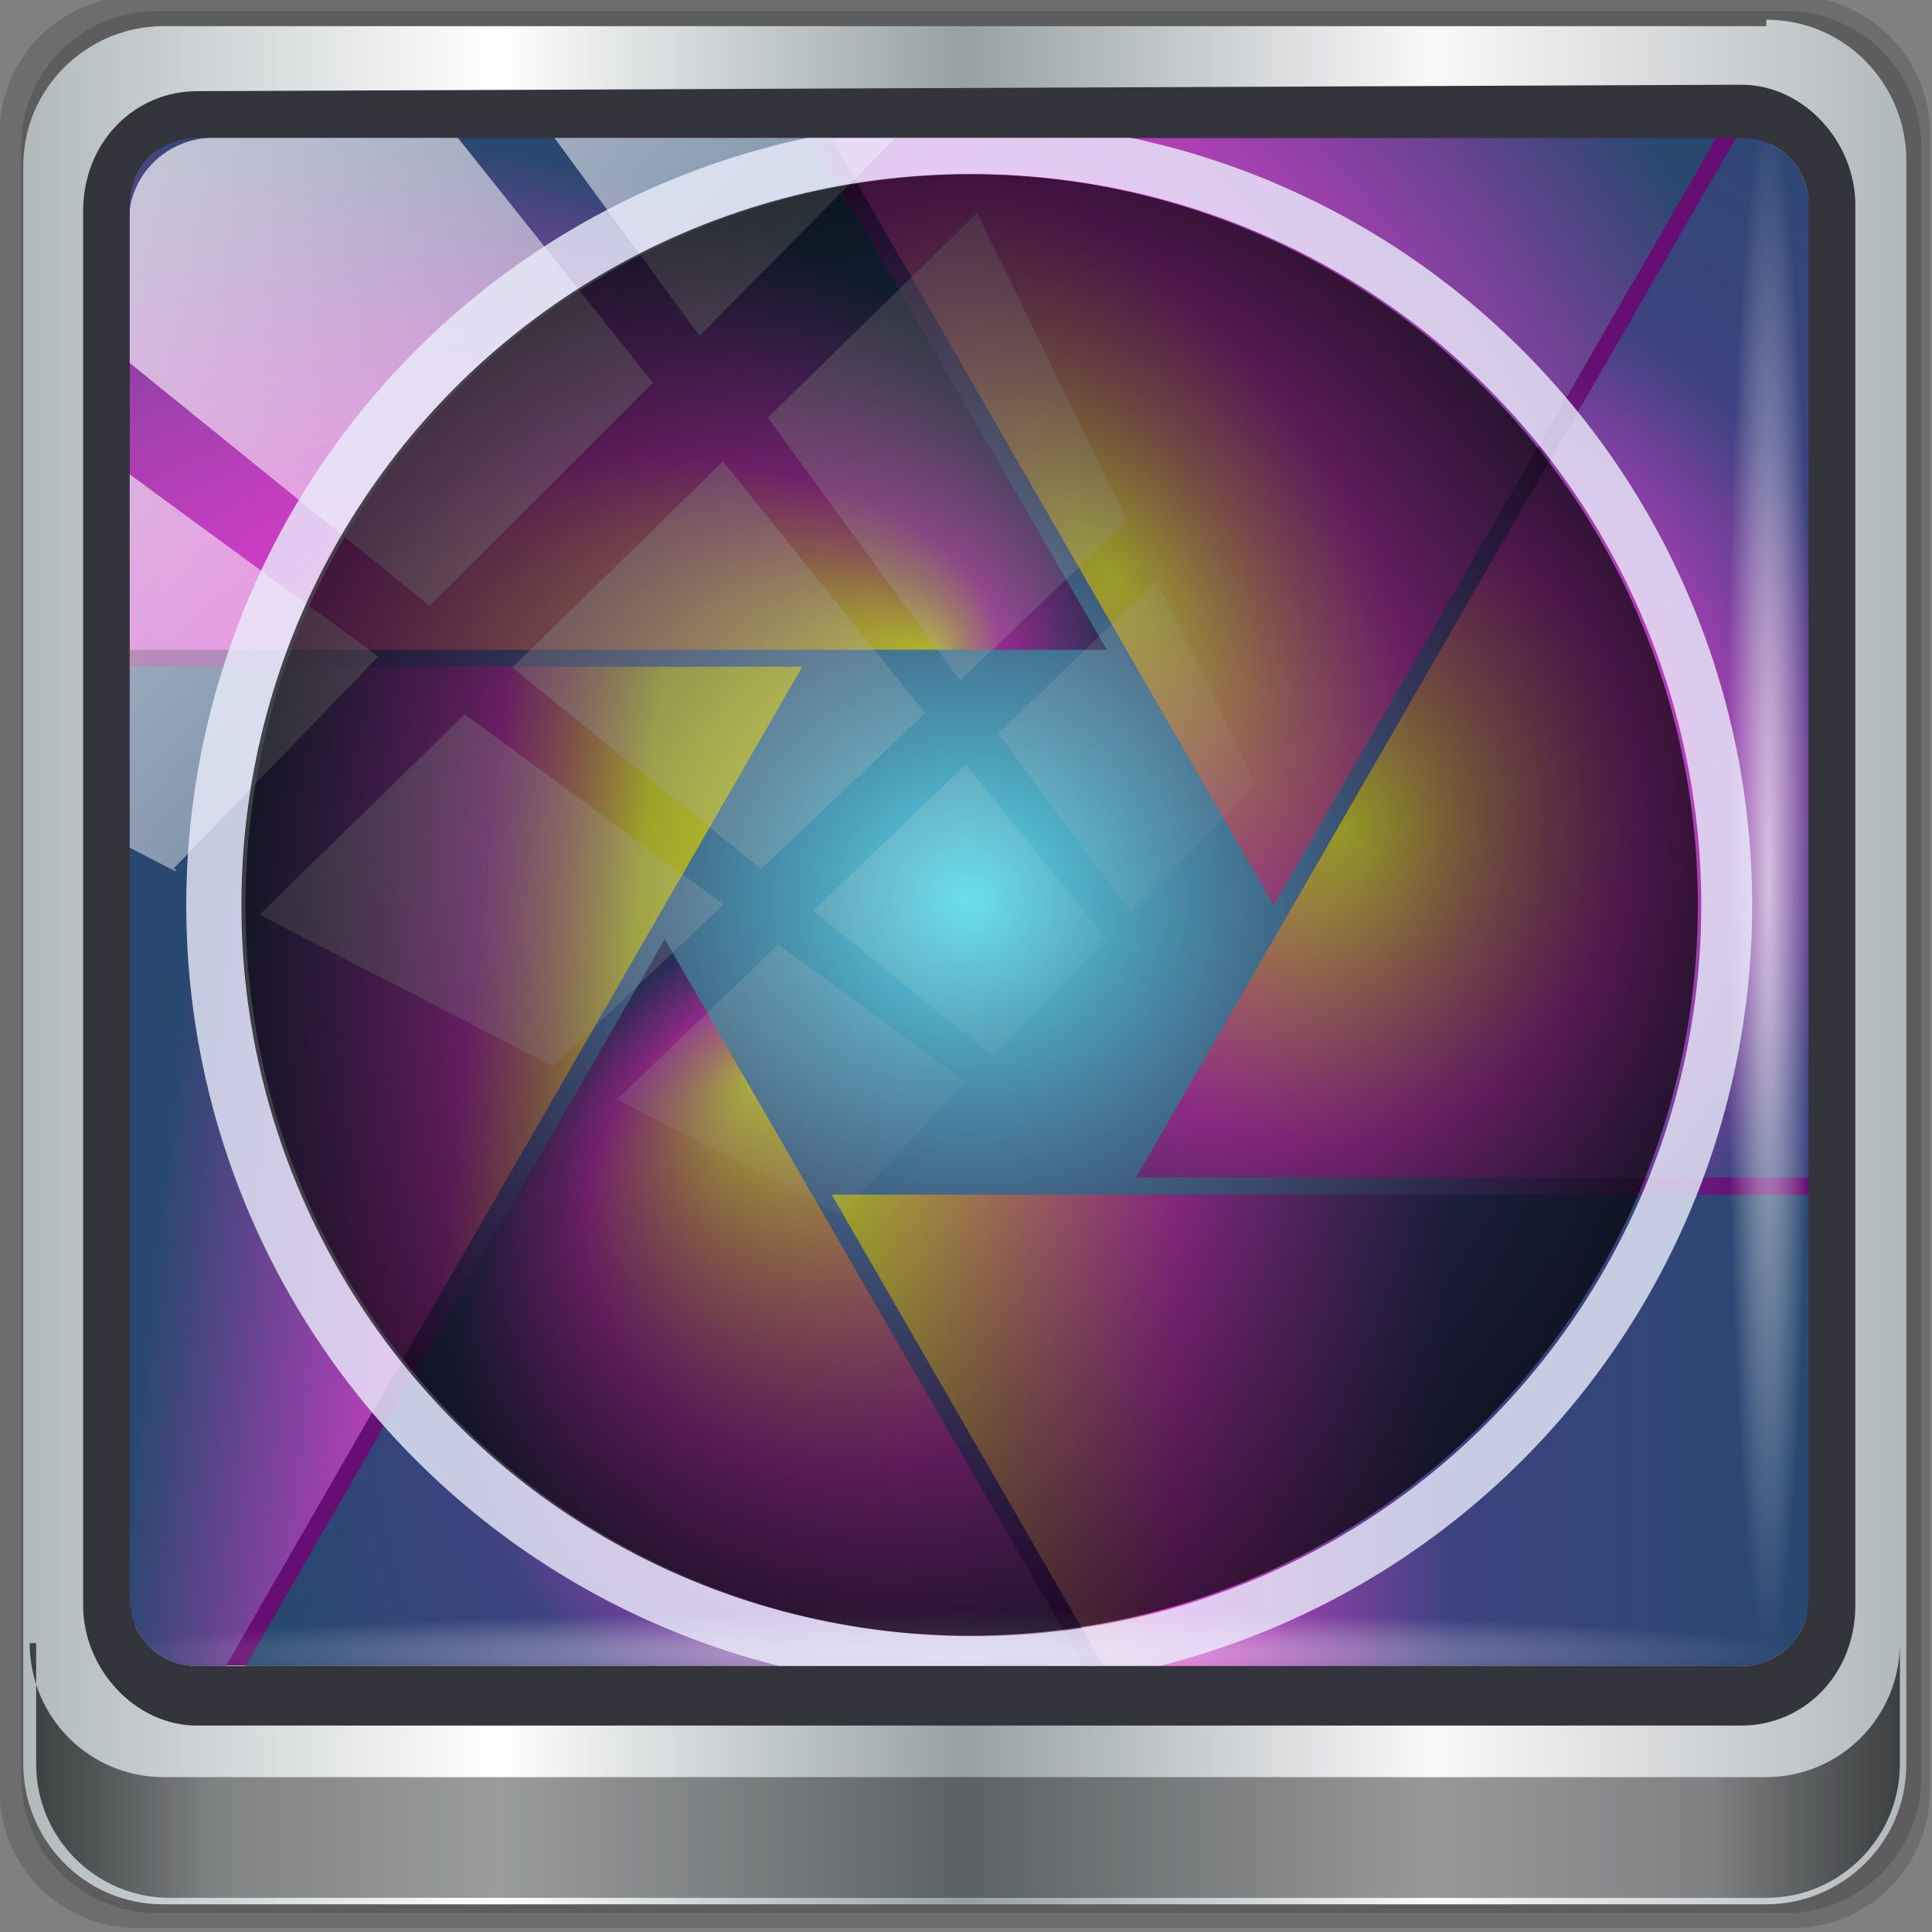 <?xml version="1.0" encoding="UTF-8" standalone="no"?>
<!-- Created with Inkscape (http://www.inkscape.org/) -->

<svg
   xmlns:dc="http://purl.org/dc/elements/1.1/"
   xmlns:cc="http://creativecommons.org/ns#"
   xmlns:rdf="http://www.w3.org/1999/02/22-rdf-syntax-ns#"
   xmlns:svg="http://www.w3.org/2000/svg"
   xmlns="http://www.w3.org/2000/svg"
   xmlns:xlink="http://www.w3.org/1999/xlink"
   xmlns:sodipodi="http://sodipodi.sourceforge.net/DTD/sodipodi-0.dtd"
   xmlns:inkscape="http://www.inkscape.org/namespaces/inkscape"
   width="96"
   height="96"
   viewBox="0 0 96 96"
   version="1.1"
   id="svg1072"
   inkscape:version="0.92.2 5c3e80d, 2017-08-06"
   sodipodi:docname="unity-lens-photos.svg">
  <rect x="0" y="0" width="96" height="96" fill="#808080" stroke="none"/>
  <defs
     id="defs1066">
    <linearGradient
       id="linearGradient6139-0">
      <stop
         style="stop-color:#beb0b0;stop-opacity:1"
         offset="0"
         id="stop6141-2" />
      <stop
         id="stop6151-0"
         offset="0.25"
         style="stop-color:#ffffff;stop-opacity:1;" />
      <stop
         id="stop6147-1"
         offset="0.5"
         style="stop-color:#a69494;stop-opacity:1" />
      <stop
         style="stop-color:#fbf9f9;stop-opacity:1;"
         offset="0.75"
         id="stop6149-4" />
      <stop
         style="stop-color:#bdb1b1;stop-opacity:1"
         offset="1"
         id="stop6143-4" />
    </linearGradient>
    <linearGradient
       id="linearGradient3832-0-6-1-1">
      <stop
         id="stop3834-6-3-7-1"
         offset="0"
         style="stop-color:#000000;stop-opacity:1;" />
      <stop
         style="stop-color:#000000;stop-opacity:0.588;"
         offset="0.1"
         id="stop3872-2-4" />
      <stop
         id="stop3844-6-2-7-6"
         offset="0.9"
         style="stop-color:#000000;stop-opacity:0.588;" />
      <stop
         id="stop3836-5-0-2-9"
         offset="1"
         style="stop-color:#000000;stop-opacity:1;" />
    </linearGradient>
    <linearGradient
       id="linearGradient3737">
      <stop
         id="stop3739"
         style="stop-color:#ffffff;stop-opacity:1"
         offset="0" />
      <stop
         id="stop3741"
         style="stop-color:#ffffff;stop-opacity:0"
         offset="1" />
    </linearGradient>
    <linearGradient
       gradientTransform="scale(1.006,0.994)"
       gradientUnits="userSpaceOnUse"
       id="ButtonShadow"
       y2="7.017"
       x2="45.448"
       y1="92.54"
       x1="45.448">
      <stop
         offset="0"
         style="stop-color:#000000;stop-opacity:1"
         id="stop3750" />
      <stop
         offset="1"
         style="stop-color:#000000;stop-opacity:0.588"
         id="stop3752" />
    </linearGradient>
    <filter
       style="color-interpolation-filters:sRGB"
       id="filter3174-7">
      <feGaussianBlur
         stdDeviation="1.71"
         id="feGaussianBlur3176-5" />
    </filter>
    <linearGradient
       id="linearGradient3811">
      <stop
         style="stop-color:#505050;stop-opacity:1;"
         offset="0"
         id="stop3813" />
      <stop
         id="stop3820-1"
         offset="0.5"
         style="stop-color:#141414;stop-opacity:1;" />
      <stop
         style="stop-color:#505050;stop-opacity:1;"
         offset="1"
         id="stop3815" />
    </linearGradient>
    <linearGradient
       id="linearGradient3858">
      <stop
         style="stop-color:#ae74e0;stop-opacity:1;"
         offset="0"
         id="stop3860" />
      <stop
         id="stop3868"
         offset="0.866"
         style="stop-color:#ae74e0;stop-opacity:1;" />
      <stop
         id="stop3866"
         offset="0.939"
         style="stop-color:#e1b0ff;stop-opacity:1;" />
      <stop
         style="stop-color:#765599;stop-opacity:1;"
         offset="1"
         id="stop3862-3" />
    </linearGradient>
    <linearGradient
       id="linearGradient3848-0">
      <stop
         style="stop-color:#e0c3ff;stop-opacity:1;"
         offset="0"
         id="stop3850-4" />
      <stop
         id="stop3856"
         offset="0.892"
         style="stop-color:#e0c3ff;stop-opacity:1;" />
      <stop
         style="stop-color:#7c5fac;stop-opacity:1;"
         offset="1"
         id="stop3852-3" />
    </linearGradient>
    <linearGradient
       id="linearGradient3894">
      <stop
         style="stop-color:#5defff;stop-opacity:1;"
         offset="0"
         id="stop3896" />
      <stop
         style="stop-color:#660e73;stop-opacity:1;"
         offset="1"
         id="stop3898" />
    </linearGradient>
    <radialGradient
       inkscape:collect="always"
       xlink:href="#linearGradient3903"
       id="radialGradient4034"
       gradientUnits="userSpaceOnUse"
       cx="50.936"
       cy="49.822"
       fx="50.936"
       fy="49.822"
       r="13.237"
       gradientTransform="matrix(2.812,0,0,2.943,-127.332,838.501)" />
    <linearGradient
       id="linearGradient3903">
      <stop
         style="stop-color:#000000;stop-opacity:0.098;"
         offset="0"
         id="stop3905" />
      <stop
         style="stop-color:#000000;stop-opacity:1;"
         offset="1"
         id="stop3907" />
    </linearGradient>
    <linearGradient
       id="linearGradient3874-2">
      <stop
         style="stop-color:#ffffff;stop-opacity:0.588;"
         offset="0"
         id="stop3876-6" />
      <stop
         style="stop-color:#ffffff;stop-opacity:0;"
         offset="1"
         id="stop3878-07" />
    </linearGradient>
    <linearGradient
       id="linearGradient3847-0">
      <stop
         style="stop-color:#f5ff46;stop-opacity:1;"
         offset="0"
         id="stop3849-0" />
      <stop
         style="stop-color:#30830f;stop-opacity:1;"
         offset="1"
         id="stop3851-2" />
    </linearGradient>
    <clipPath
       clipPathUnits="userSpaceOnUse"
       id="clipPath4156-4-1">
      <path
         style="opacity:0.6;fill:#ffffff;fill-opacity:1;stroke:none"
         d="m 27.046,-55.695 -14.214,13.321 h 0.061 l 15.653,21.771 10.231,-10.546 C 38.562,-32.302 27.468,-54.819 27.046,-55.695 Z M 9.647,-39.383 -5.241,-25.321 15.988,-7.806 26.372,-18.383 Z m 31.491,12.951 -9.741,9.714 8.945,12.458 7.781,-7.555 z m -49.84,4.379 -13.754,12.982 26.283,13.846 0.061,-0.062 -0.123,-0.062 L 13.599,-5.401 -8.702,-22.053 Z m 38.015,7.401 -9.803,9.775 11.579,9.559 7.628,-7.401 -8.669,-11.009 z m 20.187,5.674 -7.383,7.216 6.188,8.542 5.82,-6.137 z m -32.195,6.322 -9.557,9.498 13.662,7.185 7.934,-7.678 z m 23.312,2.374 -7.107,6.938 8.363,6.907 5.361,-5.674 -0.061,-0.092 -0.092,0.123 -6.464,-8.203 z m -8.73,8.542 -7.505,7.339 10.354,5.458 c 1.397,-1.321 5.675,-6.123 5.851,-6.322 z"
         id="path4158-0-8"
         inkscape:connector-curvature="0" />
    </clipPath>
    <linearGradient
       id="linearGradient1190">
      <stop
         stop-color="#f4fd3f"
         offset="0"
         id="stop1180" />
      <stop
         stop-color="#e1957e"
         offset=".177"
         id="stop1182" />
      <stop
         stop-color="#d03dc6"
         offset=".354"
         id="stop1184" />
      <stop
         stop-color="#284870"
         offset="1"
         id="stop1188" />
    </linearGradient>
    <linearGradient
       id="c">
      <stop
         id="stop2"
         offset="0"
         stop-color="#f4fd3f" />
      <stop
         id="stop4"
         offset=".177"
         stop-color="#e1957e" />
      <stop
         id="stop6"
         offset=".354"
         stop-color="#d03dc6" />
      <stop
         id="stop8"
         offset=".632"
         stop-color="#3d4380" />
      <stop
         id="stop10"
         offset="1"
         stop-color="#284870" />
    </linearGradient>
    <radialGradient
       gradientUnits="userSpaceOnUse"
       gradientTransform="matrix(1.845,0,0,1.845,-103.854,-23.812)"
       r="32"
       cy="21.075"
       cx="18.161"
       id="b">
      <stop
         id="stop13"
         offset="0"
         stop-color="#294c79" />
      <stop
         id="stop15"
         offset="1"
         stop-color="#27456a" />
    </radialGradient>
    <radialGradient
       gradientUnits="userSpaceOnUse"
       gradientTransform="matrix(1.1,0,0,1.114,40.804,-80.284)"
       r="26"
       cy="37.065"
       cx="21.529"
       id="a">
      <stop
         id="stop18"
         offset="0"
         stop-color="#27538f" />
      <stop
         id="stop20"
         offset="1"
         stop-color="#923999" />
    </radialGradient>
    <radialGradient
       xlink:href="#c"
       gradientUnits="userSpaceOnUse"
       gradientTransform="matrix(2,9.5928e-8,-1.0155e-6,1.653,-15.917,-21.881)"
       fy="27.995"
       fx="23.392"
       r="15.31"
       cy="27.763"
       cx="10.959"
       id="i" />
    <radialGradient
       xlink:href="#c"
       gradientUnits="userSpaceOnUse"
       gradientTransform="matrix(0,1.924,-3.023,3.3538e-6,92.792,51.367)"
       fx="-12.936"
       r="13"
       cy="21.473"
       cx="-8.168"
       id="h" />
    <radialGradient
       xlink:href="#c"
       gradientUnits="userSpaceOnUse"
       gradientTransform="matrix(1.211,-0.699,0.687,1.19,28.398,19.575)"
       fy="9.702"
       fx="-7.784"
       r="15.021"
       cy="19.982"
       cx="-7.838"
       id="g" />
    <radialGradient
       xlink:href="#c"
       gradientUnits="userSpaceOnUse"
       gradientTransform="matrix(1.178,3.0379e-6,0,0.85,-4.051,52.61)"
       r="26"
       cy="-15.179"
       cx="40.561"
       id="f" />
    <radialGradient
       xlink:href="#c"
       gradientUnits="userSpaceOnUse"
       gradientTransform="matrix(1.4,0.793,-1.19,2.103,35.283,-41.775)"
       r="15.021"
       cy="24.005"
       cx="25.954"
       id="e" />
    <radialGradient
       xlink:href="#c"
       gradientUnits="userSpaceOnUse"
       gradientTransform="matrix(1.128,2.077,-1.527,0.829,42.192,-40.939)"
       r="15.31"
       cy="20.3"
       cx="22.08"
       id="d" />
    <linearGradient
       y2="47"
       x2="90"
       y1="47"
       x1="6"
       gradientTransform="matrix(1.107,0,0,1.107,-5.143,-4.036)"
       gradientUnits="userSpaceOnUse"
       id="linearGradient4071-3"
       xlink:href="#linearGradient6139-0-6"
       inkscape:collect="always" />
    <linearGradient
       id="linearGradient6139-0-6">
      <stop
         style="stop-color:#b2babc;stop-opacity:1"
         offset="0"
         id="stop6141-2-7" />
      <stop
         id="stop6151-0-5"
         offset="0.25"
         style="stop-color:#ffffff;stop-opacity:1;" />
      <stop
         id="stop6147-1-3"
         offset="0.5"
         style="stop-color:#96a1a4;stop-opacity:1" />
      <stop
         style="stop-color:#fbf9f9;stop-opacity:1;"
         offset="0.75"
         id="stop6149-4-5" />
      <stop
         style="stop-color:#b2b9bc;stop-opacity:1"
         offset="1"
         id="stop6143-4-6" />
    </linearGradient>
    <linearGradient
       gradientUnits="userSpaceOnUse"
       y2="88.172"
       x2="94.5"
       y1="88.172"
       x1="1.5"
       id="linearGradient4129-2"
       xlink:href="#linearGradient3832-0-6-1-1"
       inkscape:collect="always"
       gradientTransform="translate(-2.95e-6,2.6e-5)" />
    <radialGradient
       r="43.199"
       fy="44.893"
       fx="13.948"
       cy="44.893"
       cx="13.948"
       gradientTransform="matrix(0.975,0,0,0.049,33.899,80.167)"
       gradientUnits="userSpaceOnUse"
       id="radialGradient7462-0"
       xlink:href="#linearGradient3737"
       inkscape:collect="always" />
    <radialGradient
       r="43.199"
       fy="44.893"
       fx="13.948"
       cy="44.893"
       cx="13.948"
       gradientTransform="matrix(0.888,0,0,0.049,31.545,-90.168)"
       gradientUnits="userSpaceOnUse"
       id="radialGradient7496"
       xlink:href="#linearGradient3737"
       inkscape:collect="always" />
    <linearGradient
       y2="14.514"
       x2="50.528"
       y1="-28.962"
       x1="2.771"
       gradientUnits="userSpaceOnUse"
       id="linearGradient4767-6"
       xlink:href="#linearGradient3737"
       inkscape:collect="always" />
    <clipPath
       clipPathUnits="userSpaceOnUse"
       id="clipPath4156-4-1-0">
      <path
         style="opacity:0.6;fill:#ffffff;fill-opacity:1;stroke:none"
         d="m 27.046,-55.695 -14.214,13.321 h 0.061 l 15.653,21.771 10.231,-10.546 C 38.562,-32.302 27.468,-54.819 27.046,-55.695 Z M 9.967,-39.383 -5.241,-25.321 15.988,-7.806 26.372,-18.383 Z m 31.491,12.951 -9.741,9.714 8.945,12.458 7.781,-7.555 z m -49.84,4.379 -13.754,12.982 26.283,13.846 0.061,-0.062 -0.123,-0.062 L 13.599,-5.401 -8.702,-22.053 Z m 38.015,7.401 -9.803,9.775 11.579,9.559 7.628,-7.401 -8.669,-11.009 z m 20.187,5.674 -7.383,7.216 6.188,8.542 5.82,-6.137 z m -32.195,6.322 -9.557,9.498 13.662,7.185 7.934,-7.678 z m 23.312,2.374 -7.107,6.938 8.363,6.907 5.361,-5.674 -0.061,-0.092 -0.092,0.123 -6.464,-8.203 z m -8.73,8.542 -7.505,7.339 10.354,5.458 c 1.397,-1.321 5.675,-6.123 5.851,-6.322 z"
         id="path4158-0-8-6"
         inkscape:connector-curvature="0" />
    </clipPath>
    <clipPath
       id="clipPath4355-7"
       clipPathUnits="userSpaceOnUse">
      <rect
         ry="6"
         rx="6"
         y="6"
         x="6"
         height="80"
         width="84"
         id="rect4357-5"
         style="fill:#ffffff;fill-opacity:1;fill-rule:nonzero;stroke:none" />
    </clipPath>
    <clipPath
       id="clipPath4355-9"
       clipPathUnits="userSpaceOnUse">
      <rect
         ry="6"
         rx="6"
         y="6"
         x="6"
         height="80"
         width="84"
         id="rect4357-1"
         style="fill:#ffffff;fill-opacity:1;fill-rule:nonzero;stroke:none" />
    </clipPath>
    <clipPath
       id="clipPath4355-1"
       clipPathUnits="userSpaceOnUse">
      <rect
         ry="6"
         rx="6"
         y="6"
         x="6"
         height="80"
         width="84"
         id="rect4357-9"
         style="fill:#ffffff;fill-opacity:1;fill-rule:nonzero;stroke:none" />
    </clipPath>
    <clipPath
       id="clipPath3943-52-0"
       clipPathUnits="userSpaceOnUse">
      <path
         inkscape:connector-curvature="0"
         style="color:#000000;display:inline;overflow:visible;visibility:visible;opacity:0.8;fill:#ff00ff;fill-opacity:1;fill-rule:nonzero;stroke:none;stroke-width:1;marker:none;enable-background:accumulate"
         d="m 69.781,20.844 -5,3.438 c 5.587,5.537 9,13.328 9,21.812 0,8.434 -3.377,16.096 -8.906,21.625 l 5,3.438 C 76.078,96.576 80,55.844 80,46.094 c 2e-6,-9.797 -3.963,-18.66 -10.219,-25.25 z M 40,24.062 28.906,36.219 H 21.5 c -0.823,0 -1.5,0.677 -1.5,1.5 v 1 14.844 1 c 0,0.823 0.684,1.61 1.5,1.5 h 7.406 L 40,68 V 66 26.062 Z m 20.594,3.281 -5,3.438 L 55.5,30.875 c 3.938,3.89 6.406,9.25 6.406,15.219 0,5.921 -2.43,11.148 -6.312,15.031 l 0.094,0.094 5.094,3.438 c 4.475,-4.908 7.25,-11.402 7.25,-18.562 0,-7.231 -2.879,-13.831 -7.438,-18.75 z m -9.25,6.5 -5.219,3.625 c 2.222,2.218 3.719,5.24 3.719,8.625 0,3.337 -1.459,6.228 -3.625,8.438 l 5.219,3.625 c 2.822,-3.237 4.531,-7.434 4.531,-12.062 0,-4.673 -1.754,-9.001 -4.625,-12.25 z"
         id="path3945-4-1" />
    </clipPath>
    <radialGradient
       xlink:href="#linearGradient1190"
       gradientUnits="userSpaceOnUse"
       gradientTransform="matrix(2.128,3.386,-1.901,1.195,46.774,-70.33)"
       r="15.31"
       cy="20.3"
       cx="22.08"
       id="d-3"
       fx="22.08"
       fy="20.3" />
    <radialGradient
       xlink:href="#c"
       gradientUnits="userSpaceOnUse"
       gradientTransform="matrix(2.411,1.264,-1.393,2.657,37.802,-55.187)"
       r="15.021"
       cy="24.005"
       cx="25.954"
       id="e-6"
       fx="25.954"
       fy="24.005" />
    <radialGradient
       xlink:href="#linearGradient3894"
       gradientUnits="userSpaceOnUse"
       gradientTransform="matrix(1.992,5.139909e-6,0,1.438,-12.775,80.891)"
       r="26"
       cy="-15.179"
       cx="40.561"
       id="f-2" />
    <radialGradient
       xlink:href="#c"
       gradientUnits="userSpaceOnUse"
       gradientTransform="matrix(2.05,-1.183,1.163,2.014,42.127,24.998)"
       fy="9.702"
       fx="-7.784"
       r="15.021"
       cy="19.982"
       cx="-7.838"
       id="g-9" />
    <radialGradient
       xlink:href="#linearGradient3894"
       gradientUnits="userSpaceOnUse"
       gradientTransform="matrix(-0.01,2.414,-5.115,-0.021,150.996,72.354)"
       fx="-15.131"
       r="13"
       cy="23.073"
       cx="-10.363"
       id="h-1"
       fy="23.073" />
    <radialGradient
       xlink:href="#linearGradient1190"
       gradientUnits="userSpaceOnUse"
       gradientTransform="matrix(3.384,-0.032,0.017,1.765,-33.311,-16.163)"
       fy="27.995"
       fx="23.392"
       r="15.31"
       cy="27.763"
       cx="10.959"
       id="i-2" />
    <linearGradient
       inkscape:collect="always"
       xlink:href="#linearGradient3737"
       id="linearGradient1101"
       gradientUnits="userSpaceOnUse"
       x1="2.771"
       y1="-28.962"
       x2="50.528"
       y2="14.514" />
    <radialGradient
       inkscape:collect="always"
       xlink:href="#linearGradient3903"
       id="radialGradient1103"
       gradientUnits="userSpaceOnUse"
       gradientTransform="matrix(2.812,0,0,2.943,-127.332,838.501)"
       cx="50.936"
       cy="49.822"
       fx="50.936"
       fy="49.822"
       r="13.237" />
    <radialGradient
       inkscape:collect="always"
       xlink:href="#linearGradient3894"
       id="radialGradient962"
       cx="48.135"
       cy="44.669"
       fx="48.135"
       fy="44.669"
       r="42.018"
       gradientTransform="matrix(1,0,0,0.911,0,3.972)"
       gradientUnits="userSpaceOnUse" />
    <linearGradient
       inkscape:collect="always"
       xlink:href="#c"
       id="linearGradient964"
       x1="41.385"
       y1="71.269"
       x2="89.969"
       y2="71.269"
       gradientUnits="userSpaceOnUse" />
    <linearGradient
       inkscape:collect="always"
       xlink:href="#linearGradient1190"
       id="linearGradient966"
       x1="30.707"
       y1="54.822"
       x2="8.722"
       y2="52.426"
       gradientUnits="userSpaceOnUse" />
  </defs>
  <sodipodi:namedview
     id="base"
     pagecolor="#ffffff"
     bordercolor="#666666"
     borderopacity="1.0"
     inkscape:pageopacity="0.0"
     inkscape:pageshadow="2"
     inkscape:zoom="3.9270833"
     inkscape:cx="48"
     inkscape:cy="68.371353"
     inkscape:document-units="px"
     inkscape:current-layer="g1099"
     showgrid="false"
     inkscape:showpageshadow="true"
     units="px"
     inkscape:lockguides="true"
     inkscape:window-width="1280"
     inkscape:window-height="976"
     inkscape:window-x="0"
     inkscape:window-y="20"
     inkscape:window-maximized="1"
     borderlayer="false">
    <sodipodi:guide
       position="0,0"
       orientation="0,96"
       id="guide1621"
       inkscape:locked="true" />
    <sodipodi:guide
       position="96,0"
       orientation="-96,0"
       id="guide1623"
       inkscape:locked="true" />
    <sodipodi:guide
       position="96,96"
       orientation="0,-96"
       id="guide1625"
       inkscape:locked="true" />
    <sodipodi:guide
       position="0,96"
       orientation="96,0"
       id="guide1627"
       inkscape:locked="true" />
  </sodipodi:namedview>
  <g
     inkscape:label="Livello 1"
     inkscape:groupmode="layer"
     id="layer1"
     transform="translate(0,-1026.52)">
    <g
       transform="translate(-0.149,1026.105)"
       style="display:inline"
       id="g1346">
      <g
         transform="matrix(0.972,0,0,0.932,-58.155,-859.381)"
         id="g1026"
         style="display:inline">
        <g
           id="g1067">
          <ellipse
             cy="939.482"
             cx="-134.522"
             style="display:inline;fill:#ffffff;fill-opacity:1;stroke:none;stroke-width:1.039"
             id="path3803"
             rx="40.04"
             ry="41.802" />
          <g
             id="g1099"
             transform="translate(125.465,-14.372)">
            <g
               transform="matrix(1.028,0,0,1.073,-65.505,936.686)"
               id="g1056">
              <path
                 style="display:inline;opacity:0.15;fill:#000000;fill-opacity:1;fill-rule:nonzero;stroke:none"
                 d="M 89.143,2.6e-5 H 6.857 C 3.058,2.6e-5 -5.5e-7,3.058 -5.5e-7,6.857 V 89.143 c 0,3.799 3.058,6.857 6.857,6.857 H 89.143 c 3.799,0 6.857,-3.058 6.857,-6.857 V 6.857 C 96,3.058 92.942,2.6e-5 89.143,2.6e-5 Z"
                 id="path3288-2"
                 inkscape:connector-curvature="0" />
              <path
                 inkscape:connector-curvature="0"
                 id="path4085-6"
                 d="M 88.82,0.75 H 7.82 c -3.739,0 -6.75,3.01 -6.75,6.75 V 88.5 c 0,3.74 3.011,6.75 6.75,6.75 H 88.82 c 3.74,0 6.75,-3.01 6.75,-6.75 V 7.5 c 0,-3.739 -3.01,-6.75 -6.75,-6.75 z"
                 style="display:inline;opacity:0.15;fill:#000000;fill-opacity:1;fill-rule:nonzero;stroke:none" />
              <path
                 style="display:inline;fill:url(#linearGradient4071-3);fill-opacity:1;fill-rule:nonzero;stroke:none"
                 d="M 87.857,1.5 H 8.143 c -3.68,0 -6.963,2.963 -6.963,6.963 V 87.857 c 0,3.68 2.963,6.963 6.963,6.963 H 87.857 c 3.68,0 6.963,-2.963 6.963,-6.963 V 8.143 c 0,-3.68 -2.963,-6.963 -6.963,-6.963 z"
                 id="rect4251-1-1"
                 inkscape:connector-curvature="0" />
              <path
                 style="display:inline;opacity:1;fill:url(#radialGradient962);fill-opacity:1;fill-rule:nonzero;stroke:none;stroke-width:1.03"
                 d="m 11.241,6.387 c -2.86,0 -5.124,2.288 -5.124,5.171 v 21.427 7.239 39.914 c 1.097,1.684 2.969,2.812 5.124,2.812 h 4.099 65.589 4.099 c 2.155,0 4.027,-1.127 5.124,-2.812 V 40.225 32.986 11.558 c 0,-2.883 -2.268,-5.171 -5.124,-5.171 z"
                 id="path3400-6-8"
                 inkscape:connector-curvature="0"
                 sodipodi:nodetypes="sscccsccscccsss" />
              <g
                 id="g1198">
                <path
                   inkscape:connector-curvature="0"
                   id="path47"
                   d="M 41.35,7.049 63.361,45.174 85.371,7.049 Z"
                   style="fill:url(#d-3);stroke-width:1.692;paint-order:normal;fill-opacity:1" />
                <path
                   sodipodi:nodetypes="cccssc"
                   inkscape:connector-curvature="0"
                   id="path49"
                   d="M 86.352,7.049 56.521,58.709 H 89.969 V 10.375 c 0,-1.846 -1.463,-3.326 -3.352,-3.326 z"
                   style="fill:url(#e-6);stroke-width:1.692;paint-order:normal" />
                <path
                   sodipodi:nodetypes="ccsscc"
                   inkscape:connector-curvature="0"
                   id="path51"
                   d="m 41.385,59.557 13.523,23.424 h 31.709 c 1.888,0 3.352,-1.476 3.352,-3.326 V 59.557 Z"
                   style="fill:url(#linearGradient964);stroke-width:1.692;paint-order:normal;fill-opacity:1.0" />
                <path
                   inkscape:connector-curvature="0"
                   id="path53"
                   d="M 33.08,46.863 12.234,82.98 h 41.699 z"
                   style="fill:url(#g-9);stroke-width:1.692;paint-order:normal" />
                <path
                   sodipodi:nodetypes="cssccc"
                   inkscape:connector-curvature="0"
                   id="path55"
                   d="m 6.473,33.33 v 46.324 c 0,1.847 1.463,3.326 3.352,3.326 H 11.256 L 39.916,33.33 Z"
                   style="fill:url(#linearGradient966);stroke-width:1.692;paint-order:normal;fill-opacity:1" />
                <path
                   sodipodi:nodetypes="sscccs"
                   inkscape:connector-curvature="0"
                   id="path57"
                   d="m 9.824,7.049 c -1.888,0 -3.352,1.477 -3.352,3.326 V 32.484 H 55.059 L 40.371,7.049 Z"
                   style="fill:url(#i-2);stroke-width:1.692;paint-order:normal" />
              </g>
              <path
                 inkscape:connector-curvature="0"
                 style="display:inline;opacity:0.658;fill:url(#linearGradient4129-2);fill-opacity:1;fill-rule:nonzero;stroke:none"
                 d="m 1.82,81.844 v 6 c 0,3.68 2.976,6.656 6.656,6.656 H 87.844 c 3.68,0 6.656,-2.976 6.656,-6.656 v -6 c 0,3.68 -2.976,6.656 -6.656,6.656 H 8.156 c -3.68,0 -6.656,-2.976 -6.656,-6.656 z"
                 id="path4118-9" />
              <rect
                 style="opacity:0.55;fill:url(#radialGradient7462-0);fill-opacity:1;stroke:none"
                 id="rect4131-2"
                 width="84.25"
                 height="4.25"
                 x="5.375"
                 y="80.25"
                 rx="0"
                 ry="4.25" />
              <rect
                 ry="4.25"
                 rx="0"
                 y="-90.085"
                 x="5.56"
                 height="4.25"
                 width="76.75"
                 id="rect4141-0"
                 style="opacity:0.669;fill:url(#radialGradient7496);fill-opacity:1;stroke:none"
                 transform="rotate(90)" />
              <rect
                 transform="matrix(1.069,0,0,1.048,4.295,38.479)"
                 style="opacity:0.69;fill:url(#linearGradient1101);fill-opacity:1;stroke:none"
                 id="rect4146-2"
                 width="75.966"
                 height="69.024"
                 x="2"
                 y="-30"
                 rx="3.957"
                 ry="3.957"
                 clip-path="url(#clipPath4156-4-1-0)" />
              <path
                 inkscape:connector-curvature="0"
                 id="ellipse1073"
                 d="M 48.22,6.206 A 38.934,38.968 0 0 0 9.286,45.174 38.934,38.968 0 0 0 48.22,84.143 38.934,38.968 0 0 0 87.156,45.174 38.934,38.968 0 0 0 48.22,6.206 Z m 0.207,2.652 A 36.199,36.321 0 0 1 84.624,45.178 36.199,36.321 0 0 1 48.427,81.499 36.199,36.321 0 0 1 12.228,45.178 36.199,36.321 0 0 1 48.427,8.858 Z"
                 style="display:inline;fill:#e9edfb;fill-opacity:0.8;stroke:none;stroke-width:0.989" />
              <path
                 inkscape:connector-curvature="0"
                 id="path4989-7"
                 d="m 9.825,4.729 c -3.117,0 -5.668,2.54 -5.668,5.966 v 69.278 c 0,3.11 2.551,5.966 5.668,5.966 H 86.617 c 3.117,0 5.668,-2.54 5.668,-5.966 V 10.375 c 0,-3.11 -2.551,-5.966 -5.668,-5.966 z m 0,2.319 H 86.617 c 1.888,0 3.352,1.48 3.352,3.327 v 69.278 c 0,1.85 -1.464,3.327 -3.352,3.327 H 9.825 c -1.888,0 -3.352,-1.48 -3.352,-3.327 V 10.375 c 0,-1.85 1.464,-3.327 3.352,-3.327 z"
                 style="color:#000000;font-style:normal;font-variant:normal;font-weight:normal;font-stretch:normal;font-size:medium;line-height:normal;font-family:Sans;-inkscape-font-specification:Sans;text-indent:0;text-align:start;text-decoration:none;text-decoration-line:none;letter-spacing:normal;word-spacing:normal;text-transform:none;writing-mode:lr-tb;direction:ltr;baseline-shift:baseline;text-anchor:start;display:inline;overflow:visible;visibility:visible;fill:#33343c;fill-opacity:1;stroke:none;stroke-width:2.376;marker:none;enable-background:accumulate" />
            </g>
            <ellipse
               transform="scale(-1,1)"
               id="path3870"
               style="opacity:0.694;fill:url(#radialGradient1103);fill-opacity:1;stroke:none;stroke-width:2.877"
               cx="15.914"
               cy="985.145"
               rx="37.227"
               ry="38.962" />
          </g>
        </g>
      </g>
    </g>
  </g>
</svg>

